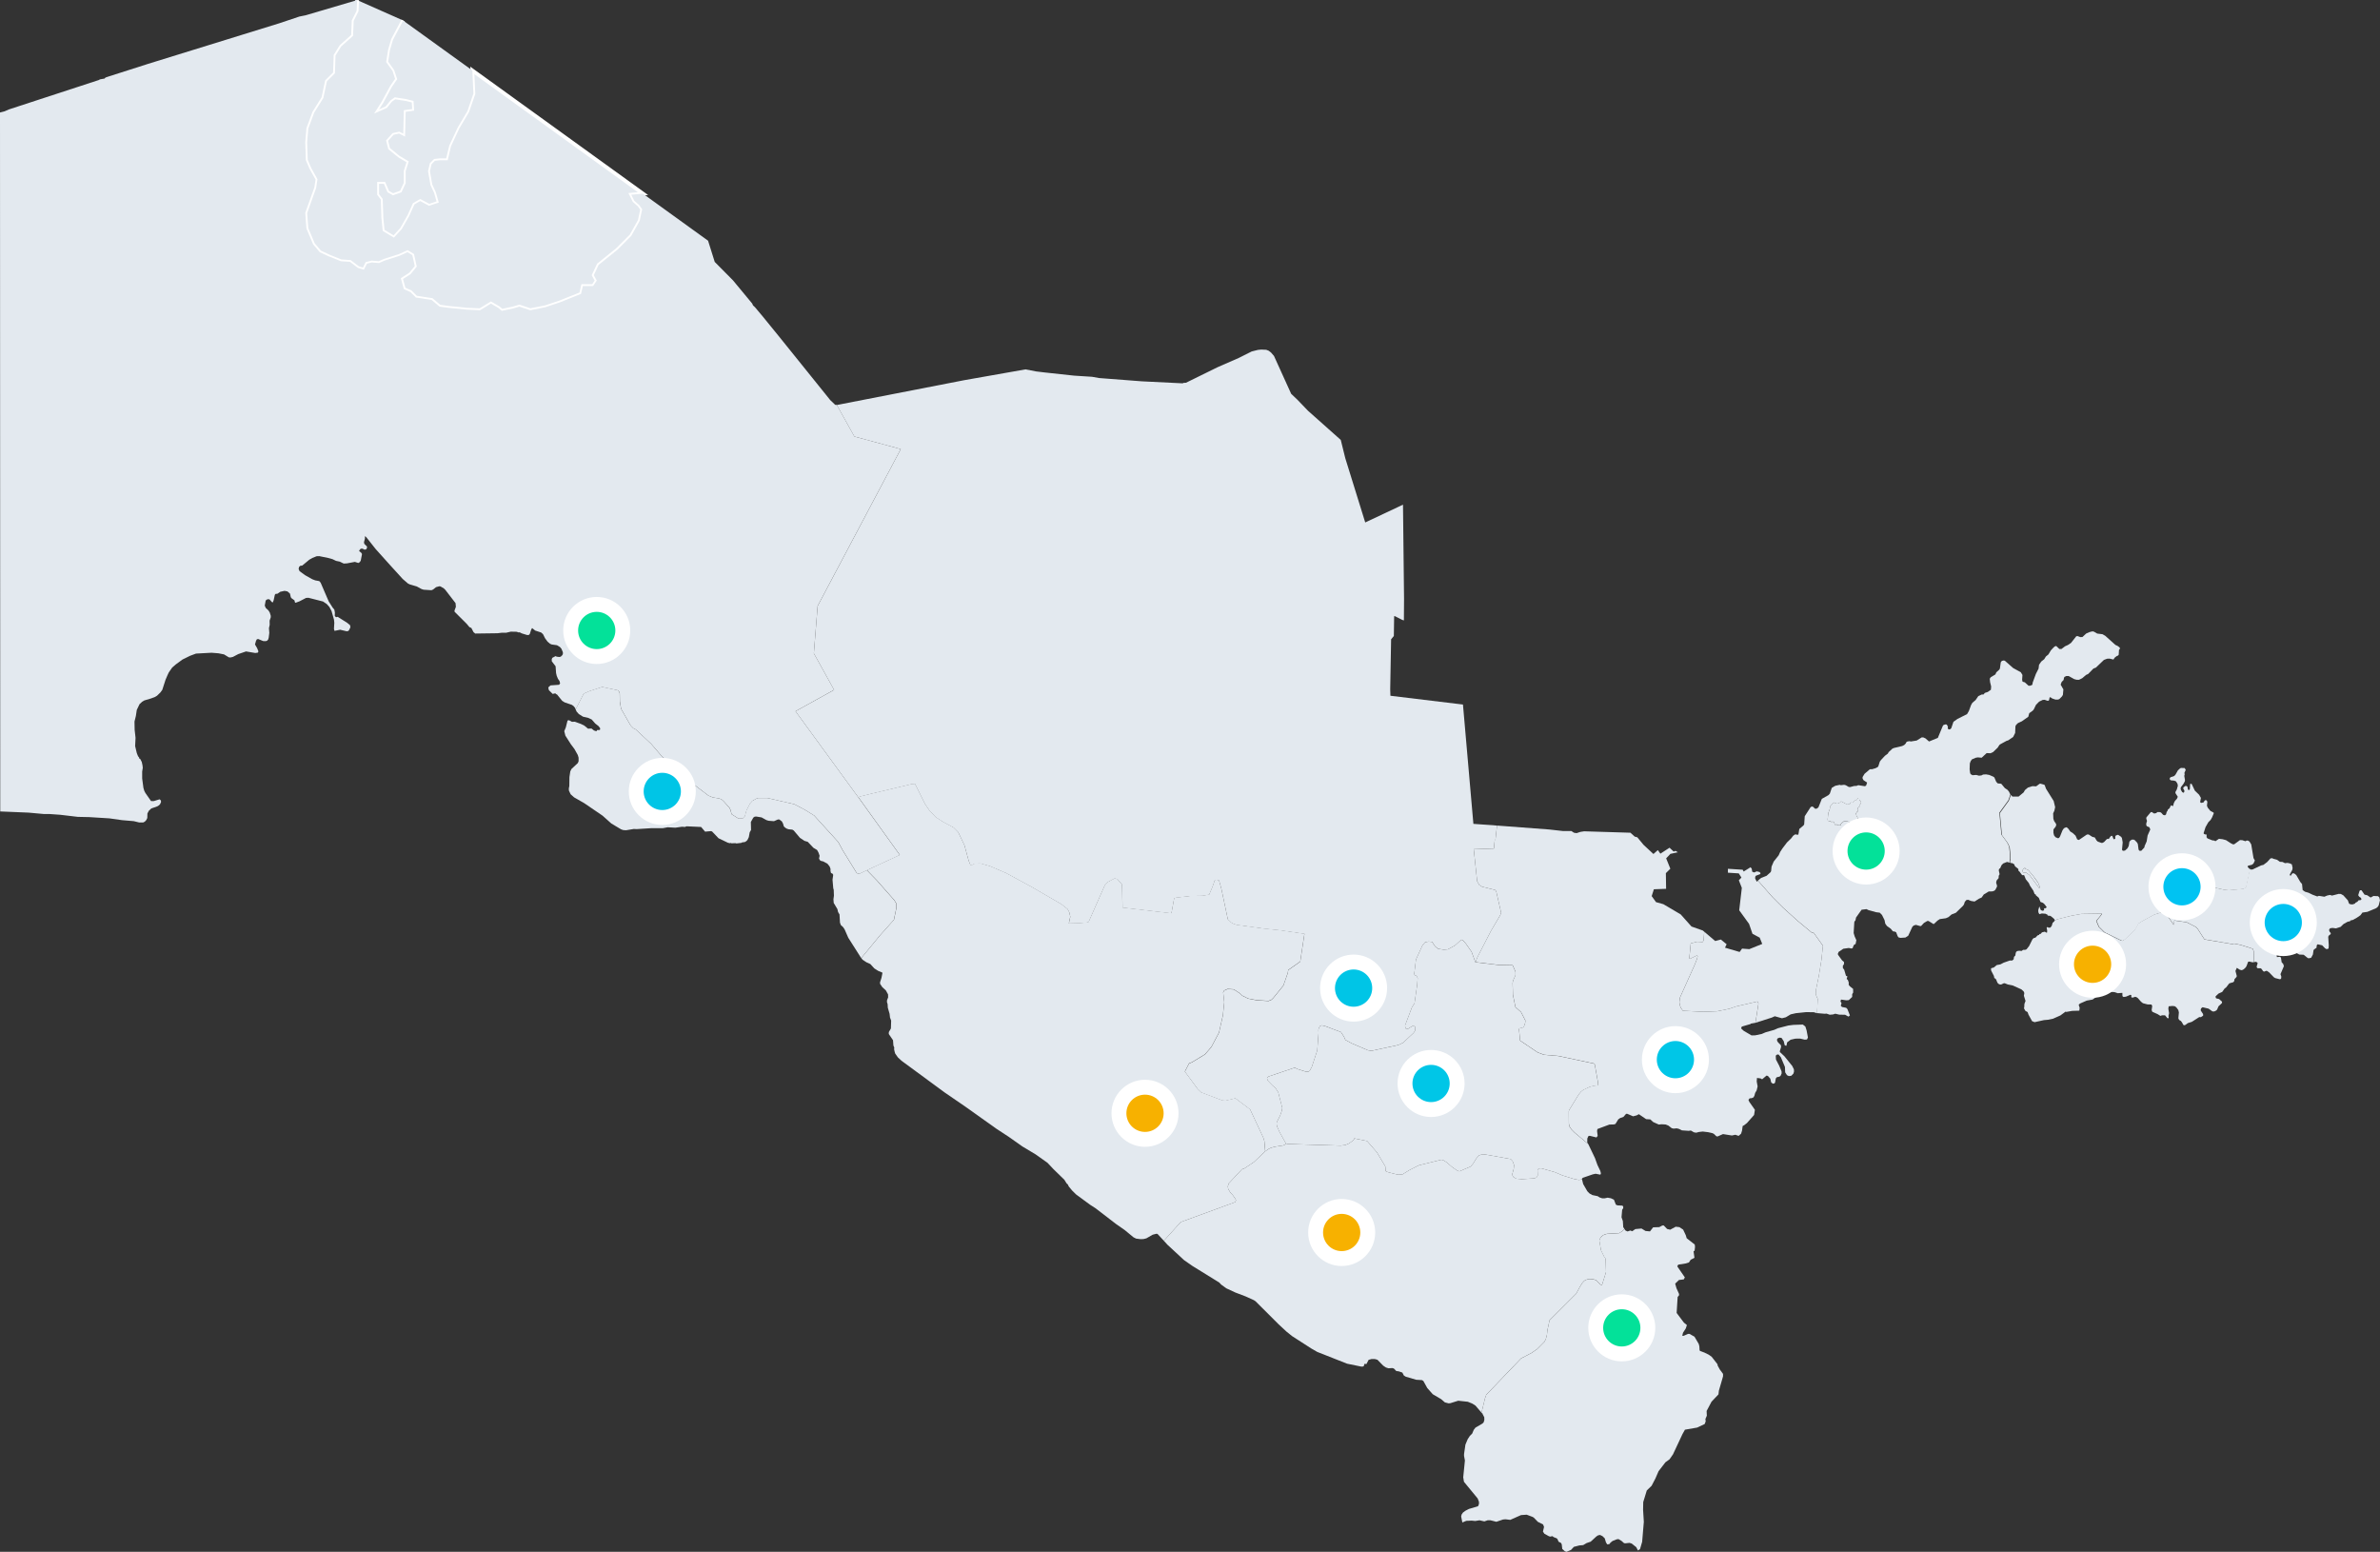 <svg xmlns="http://www.w3.org/2000/svg" width="319.527" height="208.303" viewBox="0 0 319.527 208.303">
    <rect x="0" y="0" width="319.527" height="208.303" fill="#333333" stroke="none"/>
    <g id="Group_4826" data-name="Group 4826" transform="translate(-661.973 -407.49)">
        <g id="uzbekistan" transform="translate(661.973 407.502)">
            <path id="UZ-AS"
                  d="M114.974,3.079,113.6,5.669l-.4,1.384-.246,1.541.815,1.138.4,1.218-.73,1.057-1.138,2.11-.569.892.9-.4.65-.815.569-.4,1.541.242.976.242.081,1.3-1.138.161-.081,3.328-.811-.407-.73.165-.734.811.246.976,1.3,1.053,1.218.73-.407,1.3v1.622l-.569,1.218-1.138.407-.73-.407L112.388,25h-.654v1.38l.488.65.081,2.518.165,1.626,1.218.73.892-.972.976-1.707.73-1.626.972-.569,1.218.65.976-.323-.327-1.138-.488-1.057-.323-1.864.242-1.057.569-.569.73-.081h.9l.4-1.707,1.138-2.437,1.3-2.191.815-2.356-.145-3.119h0L147.17,26.318h0l-1.569.145.408.811.65.569.407.569-.327,1.541L145.6,31.983l-1.868,1.868-2.518,2.033-.65,1.38.408.73-.488.73h-1.38l-.242,1.057-2.844,1.138-1.949.65-2.029.4-1.465-.488-.811.246-1.541.323-.488-.4-.976-.569-1.46.892-1.787-.081-2.437-.242-1.218-.165-1.053-.892-2.114-.323-.73-.734-.892-.4-.407-1.465,1.138-.73.73-.892-.323-1.465-.65-.4-1.057.488-2.029.65-.734.323-.972-.081-.65.161-.408.815-.811-.246-1.057-.811-1.218-.081L105,34.746l-1.218-.569-.9-1.057-.892-2.11L101.83,28.9l1.218-3.409.161-1.057-.811-1.461-.488-1.138-.081-2.437.161-1.868.811-2.191,1.218-1.949.488-2.275,1.057-1.057.081-2.352.811-1.3L108,5.02l.081-1.949.65-1.3L108.8.34h0"
                  transform="translate(-60.847 -0.34)" fill="#e3e9ef" stroke="#fff" stroke-width="0.5"/>
            <path id="TJ-SU"
                  d="M674.638,289.973l-.609-.714-.484-.21.109-.149-.294.222-.109.194.077.27.408.012.492.363,1.283,1.739.081-.141-.258-.637-.311-.4Z"
                  transform="translate(-401.726 -172.479)" fill="#e3e9ef"/>
            <path id="UZ-AN"
                  d="M732.392,299.793l-.044-1.456-.125-.339-1.618-.516-.908-.182-.1.069h-.133l-3.732-.633-.9-1.4-.25-.262-1.219-.629-1.678-.242-.081.585-1.222-1.808h0l.767-.488-.888-1.077.819-.767.48-.323,3.466-.884,1.485.012.23.1.294.226,1.344.3.589.06,1.969-.178.214-.109.161-.182.508-2.368h0l.1.06.27,0,1.15-.545.307-.073.492-.371.456-.5.278-.028.061.073.533.141.391.274.359.02.319.161.347-.036.315.069.266.129.1.472-.04.262-.331.613,0,.089.073.089.06-.008.186-.29.093-.02.1-.012.19.1.169.157.533.912.234.278.081.807.31.222.484.141.536.262.633.234.222-.081.734.117.379-.161.371-.077.274.085.892-.226.29.008.331.182.613.674.153.424.069.061.266.065.206-.016.262-.1.077-.121.258-.133.161-.194.234-.008.141-.085-.061-.218-.234-.161-.141-.2.174-.573.093-.093.173,0,.408.589.363.081.456.307.383-.21.605.028.173.153.093.391-.173.7-.174.246-.181.125-1.162.488-.67.1-.254.351-.468.323-.565.315-.327.069-.02.093-.351.081-.541.3-.4.387-.621.2-.456-.061-.319.044-.125.145-.02.129.057.177.153.186.012.137-.3.246-.04.169.073,1.105-.028.432-.262.085-.21-.121-.387-.4-.605-.137-.129.149-.02.307-.351.254-.057.1-.085.565-.234.432-.27.065-.169-.016-.561-.452-.593-.028-.279-.153-.367-.351-.206-.073-.274.117-.085-.016-.553-.674-.222-.4-.561-.472-.161-.077-.4.173-.444,0-.161.218.06.113.452.153.129.125.186.416.424.129.165.226-.016.222-.141.161-.416.04-.109.077-.068.206.056.182.436-.044.1.149.093.593.2.214.1.3-.46,1.077.113.335-.028.258-.069.065-.121.024-.6-.153-.182-.109-.625-.646-.262-.186-.117-.04-.323.121-.129-.085-.2-.286-.117-.085-.363,0-.109-.044-.073-.161.133-.456-.024-.1-.182-.109Z"
                  transform="translate(-429.77 -170.66)" fill="#e3e9ef"/>
            <path id="UZ-BU"
                  d="M340.505,310.442l-1.521,1.448-1.352.9-.23.044-1.775,1.9-.141.416.06.347.286.484.335.355.331.472.093.206-.113.246-7.311,2.679-2.263,2.514h0l-.859-.928-.165-.012-.476.121-.847.488-.4.1-.424.008-.557-.073-.343-.169-1.19-.98-1.158-.807-2.739-2.106-.734-.472-1.888-1.388-.529-.521-.464-.561-.117-.254-.165-.149-.315-.5-1.44-1.4-.815-.867-1.6-1.134-1.767-1.057-1.8-1.271-1.711-1.122-4.139-2.945-2.808-1.925-5.781-4.248-.476-.444-.367-.52-.065-.214-.081-.363.024-.222-.117-.282-.052-.706-.569-.835.008-.262.278-.48.032-1.061-.153-.408-.057-.5-.238-.823-.024-.46-.093-.311.016-.242.145-.367-.012-.407-.3-.541-.468-.424-.29-.428-.024-.206.2-.621.117-.593-.016-.125-.533-.21-.533-.339-.533-.585-.512-.23-.533-.351-.161-.226h0l2.534-3.07,1.852-2.07.319-1.533.012-.621-.274-.464-2.384-2.7-1.307-1.343h0l4.414-2.042-5.56-7.738h0l.226-.113,1.481-.371,5.467-1.3.424-.032,1.348,2.7.561.831.867.936.964.625,1.428.767.633.637.839,1.755.565,2.078.23.561.355-.036.182-.149.823-.02,1.275.367,2.171.932,3.421,1.856,3.966,2.3.855.674.226.424.137.6-.194.9,1.372-.036,1.065-.093.222-.077,2.171-4.918.42-.44.884-.472.355.061.674.779.04,3.07,6.532.763.077-.2.331-1.812.23-.077,2.025-.234,1.529-.024.916-.153.456-1.081.29-.847.182-.077.391.089.319,1.142.863,4.083.46.444.323.169.416.137,3.482.48,2.392.254,3.215.46-.565,3.736-1.61,1.134-.069.415-.585,1.666-1.352,1.67-.258.246-.379.153-1.553-.093-1.17-.218-.811-.4-.331-.319-.807-.525-.831-.048-.448.194-.145.25.145,1.339-.182,1.759-.52,2.3-1.021,1.929-.859,1-1.775,1.077-.359.133-.573,1.1,1.723,2.336.48.464,2.848,1.077.436.024,1.291-.315,1.981,1.489,1.771,3.788.145.464Z"
                  transform="translate(-170.648 -155.907)" fill="#e3e9ef"/>
            <path id="UZ-FA"
                  d="M667.208,314.758l.04-.266-.093-.222-.3-.266-1.174-.529-.658-.133-.4-.161h-.129l-.363.173-.173-.012-.186-.085-.133-.149-.185-.448-.117-.125-.113-.04-.06-.3-.367-.714-.024-.246.052-.081.327-.089.4-.327.48-.089.444-.23.827-.29h.323l.19-.165.049-.327.177-.178.057-.359.077-.161.161-.089.238-.032.31.028.194-.145.29-.008.173-.065.351-.448.448-.9.145-.153.262-.073.274-.294.206-.069.06-.113.165-.032.166-.2.391-.089.161.113.129.012.02-.266-.073-.4.125-.093.113.1.266-.016.177-.234.121-.4.234-.214.024-.1h0l.137-.036.1-.1,1.965-.5,1.36-.246,2.727-.04v.089l-.149.21-.549.67.335.795.754.75,2.255,1.1.161.032.3-.169,1.218-1.15.307-.4.3-.585.5-.323,1.658-.9,1.388-.416h0l1.223,1.807.081-.585,1.678.242,1.218.629.25.262.9,1.4,3.732.633h.133l.1-.069.908.181,1.618.516.125.339.044,1.456h0l-.2.016-.432-.1-.157.032-.206.557-.121.2-.254.242-.186.1-.149.028-.238-.081-.359-.238-.186.42.182.69-.057.137-.258.286-.028.23-.117.161-.553.165-.42.541-.206.153-.323.456-.48.21-.375.347-.048.1.085.2.4.093.4.359-.028.2-.448.416-.186.436-.117.129-.266.133-.25-.008-.512-.371-.815-.19-.194.157-.052.194.02.109.3.456.008.214-.3.2-.218-.012-1,.642-.533.169-.371.266-.141.024-.1-.057-.186-.343-.173-.206-.1-.028-.145-.161-.06-.145L688,317.1l-.077-.327-.274-.367-.21-.145-.311-.032-.5.048-.044.339.1.577-.085.383.032.226-.048.081-.117-.012-.327-.387h-.4l-.222.077-.371-.234-.714-.319-.089-.218.077-.545-.1-.21-.525-.012-.621-.161-.254-.2-.44-.5-.165-.109-.2-.06-.2.089-.25.024-.065-.125.036-.157-.129-.1-.617.258-.3.04-.109-.04-.06-.109-.008-.4-.621.044-.408-.137-.4-.036-.335.044-.557.186-.4-.008-.246.085-1.033.718-.787.141-.835.363-.181.117-.057.109.125.371-.044.391-.96.028-.787.141-.109-.036-.686.508-1,.444-.638.133-.565.048-1.263.278-.335-.137-.476-.863-.129-.355-.29-.157-.214-.379.052-.044.028-.516.149-.4-.222-.706Z"
                  transform="translate(-395.474 -181.207)" fill="#e3e9ef"/>
            <path id="UZ-JI"
                  d="M526.959,315.218l-.194.1-.085.621-.129.411-.331.295-.436-.153-.464.1-1.194-.19-.75.327-.157-.048-.319-.307-.206-.1-.573-.129-.714-.085-.508.057-.375.1-.3-.052-.412-.238-.3.04-.9-.064-.391-.194-.3-.077-.44.036-.242-.061-.444-.343-.367-.149-.553-.032-.371.04-.754-.339-.387-.355-.557-.032-.98-.666-.283.157-.488.129-.779-.335-.161,0-.355.412-.44.153-.258.182-.379.617-.234.065-.577.012-1.606.6-.048.274.081.65-.165.206-.9-.222-.186.044-.141.323-.008.528.129.206h0l-1.828-1.541-.416-.424-.262-.387-.085-.383-.008-1.678.04-.149,1.3-2.114.307-.367.278-.218.871-.416.621-.153.525-.06-.032-.412-.432-2.4-.085-.1-4.789-1.021-1.941-.161-.855-.323-2.352-1.586-.141-1.5.04-.141.5-.117.1-.065.182-.541.028-.327-.581-1.134-.75-.67-.339-1.654-.04-1.586.056-.311.335-.738,0-.444-.387-.88-1.86-.04-3.143-.371h0l.295-.722,1.787-3.466L494.226,287l.113-.3-.633-2.768-.093-.214-.1-.093-1.723-.424-.383-.234-.29-.512-.456-4.293,2.707-.089.117-1.182.089.016.21-1.92h0l7.02.529,1.872.21,1.1,0,.343.226.351.052.5-.165.512-.081,6.217.19.569.52.351.093.827,1,1.339,1.243.593-.524.339.48,1.231-.8.557.521.238-.1.319.19-1,.214-.569.6.561,1.392-.6.593.032,2.106-1.642.061-.294.92.581.807.984.274,2.328,1.372,1.448,1.626,1.529.541.177.153h0l-.068,1.146-.137.246-.75-.04-.847.218-.194,1.973.064.109.851-.412.133-.04.064.081-.061.311-.311.807-2,4.454-.081.613.061.387.137.363.266.391.129.02,2.643.125,1.844-.069,1.622-.331.92-.319,2.877-.662.125.274-.407,2.586h0l-.625.113-.036.056-1.166.339-.1.242.347.323,1.057.621.5-.012.867-.182.529-.226,1.158-.327.5-.222,1.384-.359.678-.085,1.271-.044.339.262.165.516.181.96-.129.266-.3.024-.617-.145-.363,0-.3.012-.613.141-.472.355-.085.42-.06.048-.186-.1-.121-.52-.294-.444-.262-.04-.234.081-.1.113-.012.214.141.23.379.379.02.254-.165.545.012.121.605.565,1.053,1.307.218.444.016.3-.081.278-.287.29-.327.04-.25-.125-.242-.379-.028-.718-.545-1.3-.291-.355-.161-.028-.19.089-.048.161.032.444.42.8.327.775.012.278-.145.323-.145.109-.371.085-.121.157-.109.577-.1.089-.186.044-.226-.169-.125-.512-.315-.359-.186-.052-.593.5-.206-.121-.484-.061-.036.464.121.674-.129.529-.2.343-.1.371-.121.226-.258.109-.254.016-.17.206.109.258.758,1.081-.109.694-.956,1.081Z"
                  transform="translate(-292.803 -164.181)" fill="#e3e9ef"/>
            <path id="UZ-NG"
                  d="M699.427,266.028l-.2-.339-.186-.117-.182-.028-.182.1-.424-.141-.307-.012-.758.549-.141.032-.274-.121-.7-.452-.46-.125-.492-.056-.468.319-.186-.089-.226-.02-.654-.262-.129-.165.008-.355-.226-.024-.149-.081-.028-.085.258-.807.371-.65.315-.323.19-.331.226-.545-.02-.1-.436-.234-.343-.416-.113-.262.052-.524-.056-.149-.153-.113-.165.1-.137.226-.327.069-.1-.069-.024-.077.1-.525-.25-.428-.565-.545-.424-.892-.149-.04-.056.048-.044.682-.069.1-.125.028-.085-.165-.04-.274-.125-.109-.153-.012-.254.182-.048.161.165.266-.024.226-.109.085-.169-.1-.165-.286-.04-.186.036-.174.339-.444.185-.335.028-.19-.1-.569.052-.121-.024-.3.173-.363-.141-.246-.46-.02-.145.04-.311.29-.307.549-.178.2-.508.173-.1.141.02.169.129.1.46.044.23.093.2.315.052.274-.137.492-.177.327-.016.165.323.5-.117.266-.266.29-.145.282-.109.4-.089,0-.145-.1-.1.1-.129.29-.242.2-.068.234-.069.016-.1.383-.153.129-.242-.065-.246-.278-.161-.089-.355-.008-.169.141-.27.057-.331-.206-.129.028-.581.694-.02.165.1.311-.1.343v.214l.073.149.347.149.121.29-.359.807-.129.8-.286.65-.012.149-.416.452-.214.016-.1-.069-.06-.117-.093-.714-.093-.2-.319-.335-.157-.077-.218,0-.206.121-.141.165-.093.569-.161.307-.323.3-.206.048-.153-.044-.057-.121.089-.964-.1-.577-.1-.17-.383-.254-.121-.016-.25.117-.052.161.016.218-.125.093-.113-.024-.173-.428-.129,0-.141.121-.19.29-.194-.008-.1.06-.335.355-.2.117-.161.012-.488-.174-.165-.149-.246-.412-.323-.077-.5-.323-.238.012-1.073.73-.226-.081-.218-.5-.371-.347-.347-.218-.234-.343-.214-.2-.109-.016-.286.129-.19.274-.335.831-.121.178-.133.064-.347-.141-.2-.246-.089-.363.012-.44.3-.383.073-.242-.04-.141-.25-.367-.1-.3-.028-.722.169-.371.1-.468-.2-.827-1.029-1.646-.169-.472-.077-.064-.488-.137-.125.012-.46.343-.5-.024-.613.194-.4.339-.165.3-.678.561h-.839l-.2-.218h0l-.274.779-1.2,1.658.27,2.945.771,1.057.266.541.1.94.012.706-.061.355.081.169h0l.182-.008.294.161.109.274.444.359.028.25.129.1.355.48.274.008.222.553.407.5.157.359.448.666.186.476.109,0,.049.149.391.335.226.553.335.125.214.19.294.4-.194.153-.069-.036-.117.073.032.129-.077.117-.149.04-.23-.1-.19-.488-.149.5.016.286.129.258.335-.1.5.04.343.182-.113.073.363.016.174.093.4.343.089.2h0l.137-.036.1-.1,1.965-.5,1.364-.246,2.723-.04v.089l-.149.21-.548.67.335.795.758.746,2.251,1.1.161.032.307-.169,1.218-1.15.307-.4.3-.585.5-.319,1.658-.9,1.388-.416h0l.767-.488-.888-1.077.819-.762.484-.323,3.466-.884,1.481.012.234.1.295.226,1.343.3.589.061,1.969-.177.214-.109.162-.186.508-2.364h0l-.169-.1-.181-.234.065-.133.508-.121.214-.165.19-.411-.182-.331-.311-1.868ZM671,271.954l-1.283-1.739-.492-.363-.408-.012-.077-.274.109-.19.295-.226-.109.153.484.206.609.714.7.948.258.637Z"
                  transform="translate(-397.217 -152.734)" fill="#e3e9ef"/>
            <path id="UZ-NW"
                  d="M359.148,180.5l-.21,1.92-.089-.016-.117,1.182-2.707.089.456,4.293.29.512.383.234,1.723.424.1.093.093.214.633,2.768-.113.3-1.259,2.146-1.787,3.466-.295.722h0l-.508-1.4-.75-1.073-.391-.452-.234-.109-.851.775-.948.52-.557.044-.738-.1-.42-.319-.416-.625-.48-.036-.448.077-.367.436-.867,1.888-.238,1.981.1.141.218.081.149.29-.069.916-.355,2.469-.347.541-.928,2.449.081.4.323.04.577-.371.331.028.073.182-.057.452-.173.25-1.408,1.327-.658.307-3.595.779-.492-.081-2.171-.928-.843-.46-.186-.42-.4-.625-2.211-.835-.408-.069-.21.113-.141.23-.065.282.02.391-.169,2.34-.738,2.235-.286.52-.21.121-.238,0-1.15-.355-.4-.2-3.49,1.178-.2.141-.032.149.133.311.6.617.391.327.379.585.545,2.106-.069.391-.206.589-.472.944-.016.254.069.327.327.73.855,1.533h0l-.161.173-.214.085-1.049.161-.561.149-.323.153-.472.327h0l-.117-1.364-.145-.464-1.771-3.788-1.981-1.489-1.291.315-.436-.024-2.848-1.077-.48-.464-1.723-2.336.573-1.1.359-.133,1.775-1.077.859-1,1.021-1.928.52-2.3.181-1.759-.145-1.339.145-.25.448-.194.831.048.807.524.331.319.811.4,1.17.218,1.553.093.379-.153.258-.246,1.352-1.67.585-1.666.069-.416,1.61-1.134.565-3.736-3.216-.46-2.392-.254-3.482-.48-.415-.137-.323-.169-.46-.444-.863-4.083-.319-1.142-.391-.089-.182.077-.29.847-.456,1.081-.916.153-1.529.024-2.025.234-.23.077-.331,1.812-.077.2-6.532-.763-.04-3.07-.674-.779-.355-.06-.884.472-.42.44-2.171,4.918-.222.077-1.065.093-1.372.036.194-.9-.137-.6-.226-.424-.855-.674-3.966-2.3-3.421-1.856-2.171-.932-1.275-.367-.823.02-.182.149-.355.036-.23-.561-.565-2.078-.839-1.755-.634-.637L284.747,180l-.964-.625-.868-.936-.561-.831-1.348-2.7-.424.032-5.467,1.3-1.481.371-.226.113h0l-8.44-11.567,5.184-2.865-2.719-4.9.508-6.362,11.16-21.064-6.229-1.686-2.36-4.232h0l17.09-3.328,8.251-1.456,1.4.274,1.214.145,3.913.424,2.393.153.968.169,5.721.44,5.5.27.081-.061.343-.016,4.244-2.086,2.824-1.235,1.767-.884.831-.206.436-.044.674.028.335.129.307.234.4.46,2.312,5.092.815.771,1.452,1.509,4.39,3.905.605,2.449,2.679,8.63,5.071-2.388.141,12.628-.02,2.909-.234-.073-.976-.5h-.1l-.04,2.663-.367.444-.121,6.713.028.867,9.739,1.178,1.4,16.017Z"
                  transform="translate(-158.168 -69.694)" fill="#e3e9ef"/>
            <path id="UZ-QA"
                  d="M401.151,380.8l.472-.327.323-.153.561-.149,1.049-.161.214-.085.161-.174h0l.278.065,7.081.214.6-.073.529-.222L413,379.3l.077-.109.016-.133,1.739.355,1.331,1.537,1.118,1.876.036.6.089.085.29.1,1.243.315.617-.016.892-.557,1.319-.674,3.046-.754.254.065.472.3.666.581.662.464.278.133.121,0,1.469-.629.331-.387.444-.718.335-.383.327-.113.48-.024,3.458.617.254.27.2.533-.044.508-.186.686.024.234.133.194.375.214.763.061,1.565-.1.331-.085.169-.194.044-.141-.028-.718.174-.194.355-.02,1.8.512,1.033.44,1.549.48.666.129.4-.093h0l.153.637.561.972.294.3.387.214.71.149.25.165.343.117.323.008.416-.089.436.077.411.19.262.674.23.093.642.032.113.117,0,.23-.141.206-.085,1.009.177.508.053.827.157.226h0l-.323.331-.4.234-1.61.093-.347.1-.206.1-.27.23-.182.339-.024.161.218,1.267.412.847.153.186.06.21.052,1.695-.541,1.735-.218-.073-.569-.577-.4-.129-.577-.028-.46.133-.182.137-.238.258-.327.524-.48.9-3.587,3.583-.29,1.352-.065.613-.149.565-.182.351-.976.98-.738.516-1.428.746-4.672,4.882-.173.5-.42,1.723.109.363h0l-.964-1.126-.424-.27-.6-.246-1.287-.141-1.061.331-.23.024-.508-.133-.5-.432-1.126-.662-.738-.835-.52-.94-.19-.121-.767-.044-1.412-.415-.254-.161-.2-.391-.472-.161-.351-.052-.307-.323-.19-.069-.553.028-.335-.109-.363-.242-.771-.791-.363-.1-.432,0-.391.109-.294.565-.226-.028-.056.04-.065.258-.149.069h-.214l-1.888-.387-4.006-1.581-.787-.452-2.586-1.666-.746-.6L402.934,404l-3.07-3.066-.234-.157-1.1-.5-1.412-.537-1.186-.553-.7-.508-.246-.266-3.623-2.239-1.1-.767-2.235-2.07-.48-.528h0l2.263-2.513,7.311-2.679.113-.246-.093-.206-.331-.472-.335-.355-.286-.484-.061-.347.141-.415,1.775-1.9.23-.044,1.352-.9Z"
                  transform="translate(-231.293 -226.264)" fill="#e3e9ef"/>
            <path id="UZ-QR"
                  d="M63.665,9.781l.141,3.115L63,15.251l-1.3,2.195-1.138,2.437-.407,1.707h-.892l-.73.081-.569.569L57.718,23.3l.327,1.868.488,1.057.327,1.138-.976.327-1.218-.65-.976.569-.73,1.626-.976,1.707-.892.976-1.218-.73-.161-1.626L51.63,27.04l-.488-.65V25h.65l.488,1.138.73.407,1.138-.407.569-1.218V23.292l.407-1.3-1.222-.73-1.3-1.057-.242-.976.73-.811.73-.161.811.407.081-3.328,1.138-.161-.081-1.3-.976-.242-1.541-.242-.569.407-.65.811-.892.407.569-.892,1.138-2.11.73-1.057L53.171,9.74,52.36,8.6,52.6,7.061l.407-1.38,1.372-2.594h0l9.283,6.693ZM48.2.34l-.073,1.432-.65,1.3L47.4,5.02,45.86,6.4l-.811,1.3-.081,2.356-1.057,1.057-.488,2.275-1.218,1.949-.811,2.191-.161,1.868.081,2.437.488,1.138.811,1.461-.161,1.057L41.233,28.9l.161,2.11.892,2.11.892,1.057,1.218.569,1.626.65,1.218.081,1.057.811.811.242.407-.811.65-.161.976.081.73-.327,2.029-.65,1.057-.488.65.407.327,1.46-.73.892-1.142.738.407,1.46.892.407.73.73,2.11.327,1.057.892,1.218.161,2.437.242,1.787.081,1.46-.892.976.569.488.407,1.541-.327.811-.242,1.46.488,2.029-.407,1.949-.65,2.844-1.138L78.5,38.72h1.38l.488-.73-.4-.726.65-1.38,2.518-2.029L85,31.987l1.138-2.029.327-1.541-.407-.569-.65-.569L85,26.467l1.565-.141h0l8.747,6.314.892,2.844,2.449,2.473,2.578,3.111.117.258.258.238,1.021,1.214,2.3,2.828,6.79,8.432.658.629.222.02h0l2.36,4.236,6.225,1.686-11.16,21.06-.508,6.362,2.719,4.9L107.052,95.8l8.44,11.567h0l5.564,7.738-4.414,2.041h0l-1.029.488-.262-.077-.109-.089-1.84-2.99-.605-1.118-3.228-3.554-1.243-.771-1.42-.75-3.611-.831-1.226-.008-.25.081-.561.311-.315.359-.472.928-.206.754-.29.311h-.6l-.908-.581-.1-.468-.149-.351-.815-.916-.286-.246-.3-.117-.871-.145-.569-.234-2.4-1.832-3.32-2.949-.633-.605-1.352-1.573L85.58,98.226,85.3,98.1l-.27-.262-.149-.186L83.64,95.478l-.165-.993-.016-1.061-.069-.234L83.232,93l-2.13-.452-1.719.561-.767.339-1.077,2.11h0l-.089-.214-.2-.242-.222-.157-.976-.335-.327-.206-.718-.884-.069.016-.133-.141-.355.081-.508-.5-.077-.327.077-.137.226-.182,1.138-.081.141-.182-.081-.323-.206-.295-.165-.391-.089-.379-.065-.916-.508-.662-.012-.27.073-.194.44-.234.169.077.343.04.186-.044.182-.173.1-.157.008-.258-.2-.48-.194-.226-.4-.242-.706-.1-.234-.1-.331-.286L73.424,86l-.274-.549L72.9,85.23l-.795-.258-.42-.339-.125.222-.186.577-.145.141-.2,0-.726-.222-.274-.141-.186.008-.218-.085-.795-.016-.633.149h-.609l-.541.065-2.99.04-.23-.182-.295-.565-.262-.121-.355-.428-1.63-1.626-.016-.161.186-.5-.044-.5L60.03,79.5l-.19-.186-.448-.266-.161-.024-.44.121-.387.311-.23.1-1.049-.069-.282-.089-.637-.347-.916-.266-.27-.129-.7-.605-1.69-1.856L50.69,74.035l-1.243-1.573-.194-.173-.012.343-.125.476.04.222.359.359.016.117-.069.21-.137.089-.169,0-.222-.125h-.254l-.206.254V74.3l.278.23.1.169-.169.88-.125.2-.2.121-.464-.149-1.069.2-.432.024-.533-.258-.488-.1-.48-.23-.6-.165-1.17-.242-.363.012-.573.23-.42.242-.94.783-.25.024-.165.141-.073.278.129.307.75.545.956.537.4.153.545.1.182.218,1.077,2.5.524.827.23.274.077.379-.016.488.178.161.214-.052,1.271.8.387.319.052.286-.206.42-.149.1-.173.008-.851-.2-.754.153-.077-.27.048-.815-.044-.424-.327-1.154-.286-.541-.359-.4-.5-.339-1.957-.5-.323.02-.88.456-.524.194-.077-.04-.077-.291-.371-.262-.117-.149-.109-.484-.343-.3-.387-.073-.577.125-.4.274-.214,0-.109.117-.161.738-.117.3-.129-.052-.3-.347-.178-.044-.27.089-.089.157-.113.625.137.315.359.331.178.29.133.436-.008.218-.149.424.012.569-.1.448.048.625-.081.65-.073.242-.137.157-.19.065-.343-.012-.67-.278-.178.04-.113.21-.137.484.282.484.178.444-.077.169-.351.048-1.235-.21-1.045.359-.714.375-.3.073-.242-.008-.654-.4-.754-.149-.924-.073-2.086.113-.791.294-1.017.5-.884.646-.508.44-.452.65-.165.351-.274.641-.432,1.343-.246.343-.456.444-.286.173-.553.206-.871.258-.295.178-.347.319-.371.775-.125.823-.182.738.02,1.109.121,1.081-.056,1.1.226.956.161.4.153.2-.008.1.145.065.214.416.1.464.036.323-.081.492v.944l.169,1.267.121.4.153.29.746,1.065.367.008.787-.242.173.161.016.21-.129.286-.161.161-.214.133-.8.278-.339.319-.186.355-.016.605-.129.27-.2.218-.222.117h-.533l-.726-.178-1.6-.137-1.674-.238-2.723-.169-1.521-.032L8.339,109.7l-1.408-.1-.758,0-2.09-.19-3.8-.157L.25,15.429l.613-.157.577-.254L13.6,11.043l.008-.052.674-.117.137-.141.407-.137,5.3-1.695L37.743,3.454l2.683-.9.9-.186L48.2.34Z"
                  transform="translate(-0.25 -0.34)" fill="#e3e9ef"/>
            <path id="UZ-SA"
                  d="M466.674,344.369l-.044.121-.645-.125-.391.085-1.343.464-.093.117v.077h0l-.4.093-.666-.129-1.549-.48-1.033-.44-1.8-.512-.355.02-.173.194.028.718-.044.141-.169.194-.331.085-1.565.1-.763-.06-.375-.214-.133-.194-.024-.234.186-.686.044-.508-.2-.533-.254-.27-3.458-.617-.48.024-.327.113-.335.383-.444.718-.331.387-1.469.629-.121,0-.278-.133-.662-.464-.666-.581-.472-.3-.254-.065-3.046.754-1.319.674-.892.557-.617.016-1.243-.315-.29-.1-.089-.085-.036-.6-1.118-1.876-1.331-1.537-1.739-.355-.016.133-.077.109-.577.432-.529.222-.6.073-7.081-.214-.278-.065h0l-.855-1.533-.327-.73-.069-.327.016-.254.472-.944.206-.589.069-.391-.545-2.106-.379-.585-.391-.327-.6-.617-.133-.311.032-.149.2-.141,3.49-1.178.4.2,1.15.355.238,0,.21-.121.286-.52.738-2.235.169-2.34-.02-.391.065-.282.141-.23.21-.113.407.069,2.211.835.4.625.186.42.843.46,2.171.928.492.081,3.595-.779.658-.307,1.408-1.327.174-.25.056-.452-.073-.182-.331-.028-.577.371-.323-.04-.081-.4.928-2.449.347-.541.355-2.469.069-.916-.149-.29-.218-.081-.1-.141.238-1.981.867-1.888.367-.436.448-.077.48.036.415.625.42.319.738.1.557-.044.948-.52.851-.775.234.109.391.452.751,1.073.508,1.4h0l3.143.371,1.86.04.387.88,0,.444-.335.738-.057.311.04,1.586.339,1.654.75.67.581,1.134-.028.327-.181.541-.1.065-.5.117-.04.141.141,1.5,2.352,1.586.855.323,1.941.161,4.789,1.021.085.1.432,2.4.032.411-.525.061-.621.153-.871.416-.278.218-.307.367-1.3,2.114-.04.149.008,1.678.085.383.262.387.416.424L465,340.383h0l.9,1.884.335.928.379.787.085.327Z"
                  transform="translate(-251.766 -186.82)" fill="#e3e9ef"/>
            <path id="UZ-SI"
                  d="M574.04,308.575l-.65.391-.52.133-.964-.27-.4.178-2.195.7h0l.407-2.586-.125-.274-2.877.662-.92.319-1.622.331-1.844.069-2.643-.125-.129-.02-.266-.391-.137-.363-.06-.387.081-.613,2-4.454.311-.807.061-.311-.065-.081-.133.04-.851.412-.065-.109.194-1.973.847-.218.75.04.137-.246.069-1.146h0l1.473,1.255.763-.2.771.633-.218.46,1.965.577.327-.452.968.073,1.739-.7-.339-.843-.972-.52-.456-1.327-1.324-1.828.351-3.006-.4-1.021.347-.363-.355-.561-1.46-.093,0-.524,1.985.125.129.242.952-.593-.008.1.125.036.081.484.27.1.323-.149.379.085.149.153-.057.133-.581.222-.077.141-.012.226.218.428.161-.133h0l1.961,2.227,1.4,1.4,1.985,1.791,1.9,1.578.25.032,1.223,1.707-.2,1.9-.347,2.146-.407,2,.008.428.057.25.2.424-.1,1.908h0l-.448-.141-1.037-.008-1.356.141Z"
                  transform="translate(-333.63 -172.426)" fill="#e3e9ef"/>
            <path id="UZ-SU"
                  d="M521.5,428.772l-.416,1.424-.056.5-.928.976-.662,1.251.028.633-.19.448.036.319-.141.359-1.009.472-1.634.282-.327.581-1.275,2.723-.464.67-.553.4-.924,1.2-.424.98-.512.98-.641.617-.48,1.565-.02,1.033.1,1.618-.226,2.687-.286.98-.274.178-.238-.448-.605-.484-.3-.089-.557.06-.169-.024-.347-.307-.4-.238-.246.036-.553.222-.27.218-.157.2-.282.036-.169-.262-.169-.553-.3-.291-.331-.161-.27.057-.23.153-.754.694-.545.186-.464.274-.508.044-.742.19-.387.416-.605.254-.218-.081-.347-.311-.069-.617-.113-.2-.311-.149-.149-.351-.109-.109-.391-.153-.182-.137-.282.061-.186-.048-.613-.343-.186-.286.145-.617-.129-.339-.7-.347-.549-.569-.173-.1-.779-.291-.758.053-1.444.641-.637-.077-.331.028-.9.307-.787-.2-.383,0-.444.149-.646-.149-.585.093-.472-.048-.722.028-.529.218-.161-.811.069-.266.173-.25.347-.254.456-.234,1.227-.367.121-.295,0-.3-.174-.444-1.84-2.235-.1-.6.226-2.267-.117-.617V438.7l.182-1.255.3-.722.294-.452.311-.307.218-.512.226-.294.92-.537.173-.161.1-.335-.012-.359-.218-.424h0l-.109-.363.42-1.723.173-.5,4.672-4.882,1.428-.746.738-.516.976-.98.182-.351.149-.565.065-.613.29-1.352,3.587-3.583.48-.9.327-.524.238-.258.182-.137.46-.133.577.028.4.129.569.577.218.073.541-1.735-.052-1.694-.06-.21-.153-.186-.412-.847-.218-1.267.024-.161.182-.339.27-.23.206-.1.347-.1,1.61-.093.4-.234.323-.331h0l.157.214.274.117.367-.129.25.1.42-.29.827-.077.545.331.593.056.424-.545.827-.028.42-.222.182,0,.448.468.411.1.742-.4.5.056.5.331.351.742.125.416,1.085.847.036.323-.057.5-.141.089.121.871-.508.262-.238.363-.416.129-1.009.161-.141.226,1.021,1.485-.145.271-.641.077-.512.492.169.6.351.783,0,.182-.189.226-.133,2.142.976,1.3.4.327-.149.452-.375.585-.1.408.182,0,.6-.262.186,0,.674.379.569.968.085.319.032.549.089.093.541.194.585.286.4.278.795,1.021.008.153.29.533.44.6,0,.319Z"
                  transform="translate(-290.315 -243.534)" fill="#e3e9ef"/>
            <path id="UZ-TK"
                  d="M612.664,266.066l.02-.23-.036-.057h-.1l-.121.1-.052.149-.3.093-.286.3-.282-.028-.145.266-.222-.109-.23.044-.646-.339-.081.008-.1.137-.331.149-.416-.085-.044-.073h-.057l-.484.533-.04.343-.181.5-.057.351-.048.589.036.137.375.089.117.085.133-.073.194.1.129.339.065.02.145-.093.069.1.278.052.23-.024,0-.194.436-.351.44.036.29.093-.065.166.174.379.149.1.254-.036.424-.424.153-.351-.028-.476-.153-.295-.117-.109.194-.307.137-.1-.052-.137.02-.194.117-.274.06-.048.161.02-.036-.266.113-.109.048-.194-.044-.129-.1-.056Z"
                  transform="translate(-363.052 -158.687)" fill="#e3e9ef"/>
            <path id="UZ-TO"
                  d="M633.85,212.706l-.06-.153-.262-.206-.319-.153-1.343-1.21-.379-.218-.706-.085-.492-.282-.186-.008-.347.085-.46.2-.5.468-.274.012-.379-.137-.169.016-.714.9-.412.278-.387.173-.476.359-.283.008-.428-.408-.21.065-.234.226-.27.295-.339.557-.331.266-.222.363-.4.315-.3.44-.061.508-.367.726-.444,1.206.02.081-.089.194-.3.1-.169-.008-.5-.456-.3-.085-.061-.254.044-.65-.222-.367-1.025-.561-1.085-.956-.149-.065-.278.056-.149.186-.121.855-.089.149-.391.351-.121.278-.637.387-.125.2.052.472.137.561-.032.436-.42.3-.388.125-.2.222-.218-.008-.468.222-.359.525-.432.363-.178.307-.3.811-.238.407-1.287.646-.541.387-.294.863-.129.121-.133.048-.145-.048-.064-.117.02-.226-.153-.27-.157-.028-.274.081-.1.125-.666,1.61-1.182.484-.484-.42-.3-.133h-.2l-.674.424-.823.133-.1-.052-.339.052-.125.081-.081.178-.214.214-.274.133-1.106.262-.21.093-.492.46-.117.206-.383.286-.524.561-.162.218-.2.629-.093.113-.3.153-.492.141-.153-.024-.133.048-.678.577-.27.444.008.21.133.218.472.307-.137.407-.165.085-.892-.141-.214.093-.335.016-.529.141-.19-.008-.4-.234-.226-.057-.444.052-.145-.048-.605.129-.464.278-.258.767-.177.2-.9.508-.46,1.146-.266.186-.206-.024-.238-.234-.117-.048-.206.064-.8,1.239-.077,1.093-.093.149-.561.472-.121.726-.085.056-.343-.061-.274.186-.262.347-.569.553-.617.815-.3.464-.194.444-.67.843-.29.674-.06.609-.069.141-.537.488-.738.29-.419.347h0l1.961,2.227,1.4,1.4,1.985,1.791,1.9,1.578.25.032,1.222,1.707-.2,1.9-.347,2.146-.407,2,0,.428.056.25.2.428-.1,1.908h0l1.029.089.258-.02.424.149.44-.036.311-.1.524.125.791.016.452.25.194-.161-.339-.855-.165-.169-.557-.109-.165-.169.1-.343-.141-.234.073-.25.706.1.335-.024.456-.432,0-.367.133-.222-.008-.488-.42-.335-.169-.2,0-.335-.117-.327-.161-.141.1-.343-.19-.077-.246-.835-.169-.2,0-.335.141-.165.016-.307-.266-.23-.541-.746-.028-.133.109-.258.63-.424.734-.1.351.069.121-.032.1-.109-.012-.073.161-.3.194-.093.1-.512-.226-.5-.137-.456.085-1.416.024-.129.133-.157.081-.383.742-1.045.662-.081.266.133,1.021.282.488.061.3.3.343.69.1.48.222.315.508.363.294.355.278.044.161.085.2.524.121.165.266.061.654-.044.375-.238.565-1.218.182-.161.286-.085.577.165.121-.012.379-.407.448-.266.173,0,.642.4.085,0,.476-.452.307-.2.819-.117.335-.145.428-.363.577-.226.96-.936.125-.177.113-.351.2-.238.238-.044.416.165.46.073.589-.379.355-.157.291-.412.662-.4.484-.012.274-.093.149-.145.206-.407,0-.145-.117-.375.06-.291.274-.331.012-.307.121-.214-.113-.516.044-.186.153-.113.162-.379.222-.242.524-.21.416.1h0l-.081-.169.061-.355-.012-.706-.1-.94-.266-.541-.77-1.057-.27-2.945,1.2-1.658.274-.779h0l-.2-.408-.194-.226-.343-.226-.488-.585-.472-.048-.2-.21-.254-.593-.161-.109-.529-.226-.432-.073-.391.024-.21.113-.331.04-.379-.1-.5.036-.254-.149-.064-.149-.069-.5.032-.795.113-.3.166-.234.512-.218.279-.048.516.044.67-.621.525.02.343-.161.609-.589.234-.363.121-.093.835-.456.218-.065.67-.456.27-.541.036-.892.1-.2.25-.238.5-.226.875-.613.133-.488.452-.323.149-.169.3-.617.424-.436.48-.23.262-.02.355.129.165,0,.069-.077.069-.331.089-.081.274.186.42.145.355,0,.174-.061.359-.363.121-.206.065-.734-.367-.637.137-.363.262-.266.048-.294.068-.117.242-.117h.323l.755.42.327.081h.311l.424-.21.52-.444.274-.121.71-.73.327-.125,1.081-1.033.436-.165.331-.012.513.125.161-.25.282-.218.182-.073.081-.113.04-.633.133-.182Zm-34.786,20.75-.145.186.036.266-.157-.02-.064.044-.117.274-.02.194.056.137-.137.1-.194.3.23.3.069.222v.359l-.06.222-.383.46-.133.093-.258.036-.145-.1-.174-.375.065-.165-.291-.093-.436-.036-.435.351-.008.194-.23.028-.278-.056-.069-.1-.145.093-.064-.02-.133-.339-.194-.1-.133.073L595,235.9l-.375-.093-.036-.137.048-.589.056-.351.182-.5.04-.339.484-.533h.057l.04.073.416.085.335-.149.105-.137.085-.008.646.339.23-.044.222.109.145-.266.286.028.282-.3.242-.044.153-.25.182-.044.016.286.206.186.02.242Z"
                  transform="translate(-349.218 -125.645)" fill="#e3e9ef"/>
            <path id="UZ-XO"
                  d="M226.148,262.536l-.508-1.154-.21-.3-.278-.246-.121-.327-.065-1.117-.186-.3-.1-.416-.492-.823-.036-.492.065-.476-.028-.8-.061-.194-.1-1.15.093-.654-.089-.161-.206-.085-.073-.291.008-.258-.117-.327-.3-.379-.593-.315-.23-.044-.182-.1-.121-.226.077-.379-.149-.424-.19-.351-.492-.294-.759-.8-.456-.137-.6-.407-.819-.972-.194-.121-.512-.052-.266-.093-.2-.137-.165-.153-.113-.383-.153-.29-.343-.258-.19,0-.524.23-.714-.056-.3-.089-.65-.363-.71-.117-.21.016-.19.125-.331.593.024,1.069-.182.323-.113.633-.173.367-.141.157-.2.133-.424.065-.061.056-.674.077-.133-.04-.533.02-.081-.052-.113.04-.282-.065-1.251-.6-.859-.9-.137-.06-.811.073-.533-.629-1.981-.089-.169.085-.42-.028-.88.129L201.9,247.7l-.678.125-1.586,0-1.92.121-.355-.02-1.049.173-.383-.024-.29-.1-1.307-.783-1.174-1.049-2.465-1.682-1.36-.779-.468-.42-.23-.5-.008-.278.065-.319.016-1.206.113-.75.153-.327.863-.807.1-.246v-.472L189.83,238l-.456-.815-.464-.617-.746-1.166-.153-.605.21-.5.226-.908.1-.057.125.008.363.2.4-.008.8.29.448.214.516.424.48-.012.315.254.331.109.1-.161.295,0,.1-.065.012-.178-.21-.282-.456-.359-.468-.533-.5-.23-.666-.149-.561-.351-.307-.343-.125-.29h0l1.077-2.11.767-.343,1.719-.561,2.13.452.157.194.065.234.016,1.065.165.988,1.243,2.175.153.19.266.262.282.125,2.086,1.949,1.352,1.573.633.609,3.32,2.949,2.4,1.832.569.234.871.145.3.117.286.246.811.916.149.351.1.468.908.581h.6l.29-.307.206-.759.472-.928.315-.355.561-.311.25-.081,1.226,0,3.611.831,1.42.75,1.243.771,3.228,3.555.605,1.118,1.84,2.99.109.089.262.077,1.029-.492h0l1.307,1.343,2.384,2.7.274.464-.012.621-.319,1.533-1.852,2.07-2.534,3.07h0Z"
                  transform="translate(-112.258 -136.663)" fill="#e3e9ef"/>
        </g>
        <g id="Path" transform="translate(910.009 519.226)" fill="#03e199">
            <path d="M 2.5 6 C 0.57 6 -1 4.43 -1 2.5 C -1 0.57 0.57 -1 2.5 -1 C 4.43 -1 6 0.57 6 2.5 C 6 4.43 4.43 6 2.5 6 Z"
                  stroke="none"/>
            <path d="M 2.5 0 C 1.119 0 0 1.119 0 2.5 C 0 3.881 1.119 5 2.5 5 C 3.881 5 5 3.881 5 2.5 C 5 1.119 3.881 0 2.5 0 M 2.5 -2 C 4.981 -2 7 0.019 7 2.5 C 7 4.981 4.981 7 2.5 7 C 0.019 7 -2 4.981 -2 2.5 C -2 0.019 0.019 -2 2.5 -2 Z"
                  stroke="none" fill="#fff"/>
        </g>
        <g id="Path-2" data-name="Path" transform="translate(884.406 547.23)" fill="#00c6e7">
            <path d="M 2.5 6 C 0.57 6 -1 4.43 -1 2.5 C -1 0.57 0.57 -1 2.5 -1 C 4.43 -1 6 0.57 6 2.5 C 6 4.43 4.43 6 2.5 6 Z"
                  stroke="none"/>
            <path d="M 2.5 0 C 1.119 0 0 1.119 0 2.5 C 0 3.881 1.119 5 2.5 5 C 3.881 5 5 3.881 5 2.5 C 5 1.119 3.881 0 2.5 0 M 2.5 -2 C 4.981 -2 7 0.019 7 2.5 C 7 4.981 4.981 7 2.5 7 C 0.019 7 -2 4.981 -2 2.5 C -2 0.019 0.019 -2 2.5 -2 Z"
                  stroke="none" fill="#fff"/>
        </g>
        <g id="Path-3" data-name="Path" transform="translate(839.6 570.433)" fill="#f7b100">
            <path d="M 2.5 6 C 0.57 6 -1 4.43 -1 2.5 C -1 0.57 0.57 -1 2.5 -1 C 4.43 -1 6 0.57 6 2.5 C 6 4.43 4.43 6 2.5 6 Z"
                  stroke="none"/>
            <path d="M 2.5 0 C 1.119 0 0 1.119 0 2.5 C 0 3.881 1.119 5 2.5 5 C 3.881 5 5 3.881 5 2.5 C 5 1.119 3.881 0 2.5 0 M 2.5 -2 C 4.981 -2 7 0.019 7 2.5 C 7 4.981 4.981 7 2.5 7 C 0.019 7 -2 4.981 -2 2.5 C -2 0.019 0.019 -2 2.5 -2 Z"
                  stroke="none" fill="#fff"/>
        </g>
        <g id="Path-4" data-name="Path" transform="translate(851.602 550.43)" fill="#00c6e7">
            <path d="M 2.5 6 C 0.57 6 -1 4.43 -1 2.5 C -1 0.57 0.57 -1 2.5 -1 C 4.43 -1 6 0.57 6 2.5 C 6 4.43 4.43 6 2.5 6 Z"
                  stroke="none"/>
            <path d="M 2.5 0 C 1.119 0 0 1.119 0 2.5 C 0 3.881 1.119 5 2.5 5 C 3.881 5 5 3.881 5 2.5 C 5 1.119 3.881 0 2.5 0 M 2.5 -2 C 4.981 -2 7 0.019 7 2.5 C 7 4.981 4.981 7 2.5 7 C 0.019 7 -2 4.981 -2 2.5 C -2 0.019 0.019 -2 2.5 -2 Z"
                  stroke="none" fill="#fff"/>
        </g>
        <g id="Path-5" data-name="Path" transform="translate(841.2 537.628)" fill="#00c5e6">
            <path d="M 2.5 6 C 0.57 6 -1 4.43 -1 2.5 C -1 0.57 0.57 -1 2.5 -1 C 4.43 -1 6 0.57 6 2.5 C 6 4.43 4.43 6 2.5 6 Z"
                  stroke="none"/>
            <path d="M 2.5 0 C 1.119 0 0 1.119 0 2.5 C 0 3.881 1.119 5 2.5 5 C 3.881 5 5 3.881 5 2.5 C 5 1.119 3.881 0 2.5 0 M 2.5 -2 C 4.981 -2 7 0.019 7 2.5 C 7 4.981 4.981 7 2.5 7 C 0.019 7 -2 4.981 -2 2.5 C -2 0.019 0.019 -2 2.5 -2 Z"
                  stroke="none" fill="#fff"/>
        </g>
        <g id="Path-6" data-name="Path" transform="translate(813.197 554.431)" fill="#f7b100">
            <path d="M 2.5 6 C 0.57 6 -1 4.43 -1 2.5 C -1 0.57 0.57 -1 2.5 -1 C 4.43 -1 6 0.57 6 2.5 C 6 4.43 4.43 6 2.5 6 Z"
                  stroke="none"/>
            <path d="M 2.5 0 C 1.119 0 0 1.119 0 2.5 C 0 3.881 1.119 5 2.5 5 C 3.881 5 5 3.881 5 2.5 C 5 1.119 3.881 0 2.5 0 M 2.5 -2 C 4.981 -2 7 0.019 7 2.5 C 7 4.981 4.981 7 2.5 7 C 0.019 7 -2 4.981 -2 2.5 C -2 0.019 0.019 -2 2.5 -2 Z"
                  stroke="none" fill="#fff"/>
        </g>
        <g id="Path-7" data-name="Path" transform="translate(748.388 511.225)" fill="#00c5e6">
            <path d="M 2.5 6 C 0.57 6 -1 4.43 -1 2.5 C -1 0.57 0.57 -1 2.5 -1 C 4.43 -1 6 0.57 6 2.5 C 6 4.43 4.43 6 2.5 6 Z"
                  stroke="none"/>
            <path d="M 2.5 0 C 1.119 0 0 1.119 0 2.5 C 0 3.881 1.119 5 2.5 5 C 3.881 5 5 3.881 5 2.5 C 5 1.119 3.881 0 2.5 0 M 2.5 -2 C 4.981 -2 7 0.019 7 2.5 C 7 4.981 4.981 7 2.5 7 C 0.019 7 -2 4.981 -2 2.5 C -2 0.019 0.019 -2 2.5 -2 Z"
                  stroke="none" fill="#fff"/>
        </g>
        <g id="Path-8" data-name="Path" transform="translate(739.587 489.622)" fill="#03e199">
            <path d="M 2.5 6 C 0.57 6 -1 4.43 -1 2.5 C -1 0.57 0.57 -1 2.5 -1 C 4.43 -1 6 0.57 6 2.5 C 6 4.43 4.43 6 2.5 6 Z"
                  stroke="none"/>
            <path d="M 2.5 0 C 1.119 0 0 1.119 0 2.5 C 0 3.881 1.119 5 2.5 5 C 3.881 5 5 3.881 5 2.5 C 5 1.119 3.881 0 2.5 0 M 2.5 -2 C 4.981 -2 7 0.019 7 2.5 C 7 4.981 4.981 7 2.5 7 C 0.019 7 -2 4.981 -2 2.5 C -2 0.019 0.019 -2 2.5 -2 Z"
                  stroke="none" fill="#fff"/>
        </g>
        <g id="Path-9" data-name="Path" transform="translate(877.205 583.234)" fill="#03e199">
            <path d="M 2.5 6 C 0.57 6 -1 4.43 -1 2.5 C -1 0.57 0.57 -1 2.5 -1 C 4.43 -1 6 0.57 6 2.5 C 6 4.43 4.43 6 2.5 6 Z"
                  stroke="none"/>
            <path d="M 2.5 0 C 1.119 0 0 1.119 0 2.5 C 0 3.881 1.119 5 2.5 5 C 3.881 5 5 3.881 5 2.5 C 5 1.119 3.881 0 2.5 0 M 2.5 -2 C 4.981 -2 7 0.019 7 2.5 C 7 4.981 4.981 7 2.5 7 C 0.019 7 -2 4.981 -2 2.5 C -2 0.019 0.019 -2 2.5 -2 Z"
                  stroke="none" fill="#fff"/>
        </g>
        <g id="Path-10" data-name="Path" transform="translate(952.415 524.027)" fill="#00c3f2">
            <path d="M 2.5 6 C 0.57 6 -1 4.43 -1 2.5 C -1 0.57 0.57 -1 2.5 -1 C 4.43 -1 6 0.57 6 2.5 C 6 4.43 4.43 6 2.5 6 Z"
                  stroke="none"/>
            <path d="M 2.5 0 C 1.119 0 0 1.119 0 2.5 C 0 3.881 1.119 5 2.5 5 C 3.881 5 5 3.881 5 2.5 C 5 1.119 3.881 0 2.5 0 M 2.5 -2 C 4.981 -2 7 0.019 7 2.5 C 7 4.981 4.981 7 2.5 7 C 0.019 7 -2 4.981 -2 2.5 C -2 0.019 0.019 -2 2.5 -2 Z"
                  stroke="none" fill="#fff"/>
        </g>
        <g id="Path-11" data-name="Path" transform="translate(966.016 528.827)" fill="#00c3f2">
            <path d="M 2.5 6 C 0.57 6 -1 4.43 -1 2.5 C -1 0.57 0.57 -1 2.5 -1 C 4.43 -1 6 0.57 6 2.5 C 6 4.43 4.43 6 2.5 6 Z"
                  stroke="none"/>
            <path d="M 2.5 0 C 1.119 0 0 1.119 0 2.5 C 0 3.881 1.119 5 2.5 5 C 3.881 5 5 3.881 5 2.5 C 5 1.119 3.881 0 2.5 0 M 2.5 -2 C 4.981 -2 7 0.019 7 2.5 C 7 4.981 4.981 7 2.5 7 C 0.019 7 -2 4.981 -2 2.5 C -2 0.019 0.019 -2 2.5 -2 Z"
                  stroke="none" fill="#fff"/>
        </g>
        <g id="Path-12" data-name="Path" transform="translate(940.413 534.428)" fill="#f7b100">
            <path d="M 2.5 6 C 0.57 6 -1 4.43 -1 2.5 C -1 0.57 0.57 -1 2.5 -1 C 4.43 -1 6 0.57 6 2.5 C 6 4.43 4.43 6 2.5 6 Z"
                  stroke="none"/>
            <path d="M 2.5 0 C 1.119 0 0 1.119 0 2.5 C 0 3.881 1.119 5 2.5 5 C 3.881 5 5 3.881 5 2.5 C 5 1.119 3.881 0 2.5 0 M 2.5 -2 C 4.981 -2 7 0.019 7 2.5 C 7 4.981 4.981 7 2.5 7 C 0.019 7 -2 4.981 -2 2.5 C -2 0.019 0.019 -2 2.5 -2 Z"
                  stroke="none" fill="#fff"/>
        </g>
    </g>
</svg>
